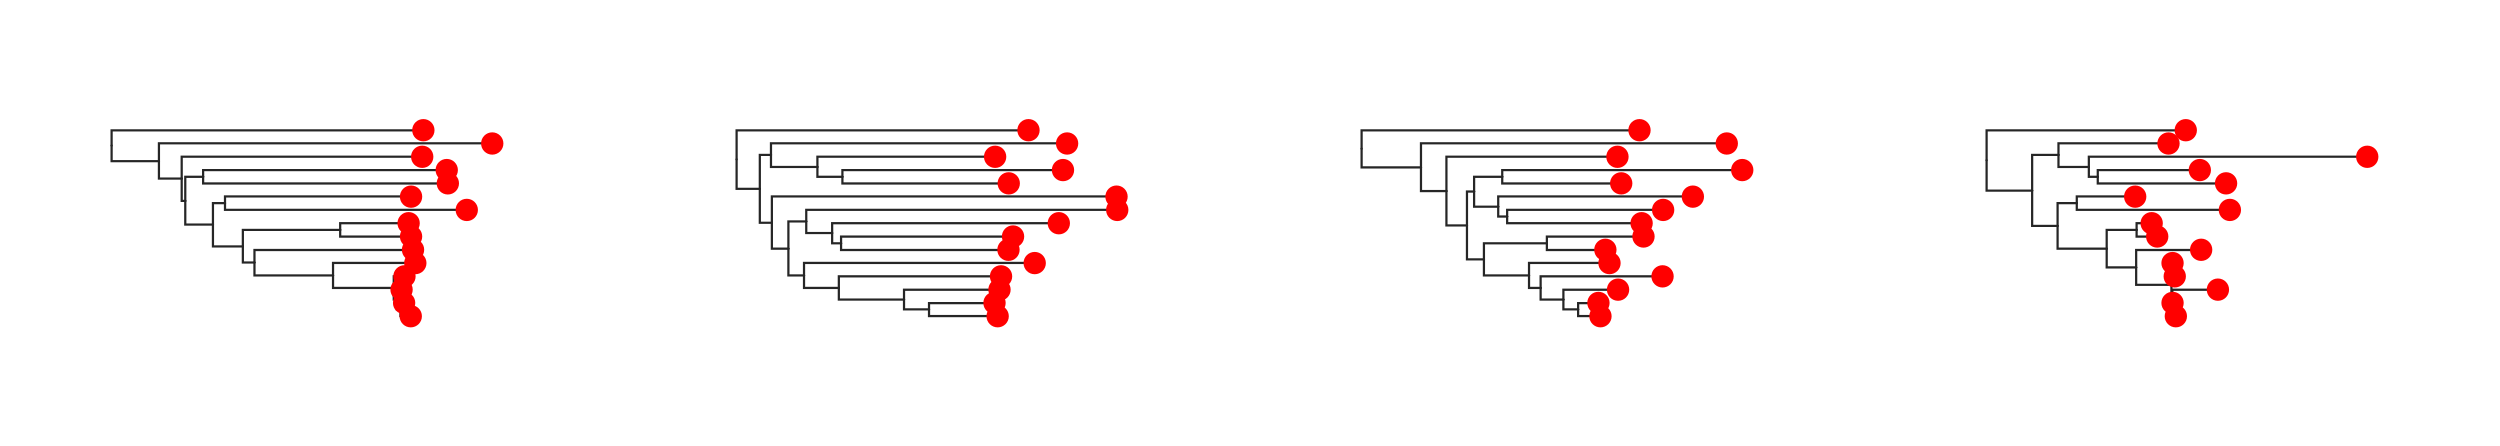 <svg class="toyplot-canvas-Canvas" xmlns:toyplot="http://www.sandia.gov/toyplot" xmlns:xlink="http://www.w3.org/1999/xlink" xmlns="http://www.w3.org/2000/svg" width="560.0px" height="100.0px" viewBox="0 0 560.0 100.0" preserveAspectRatio="xMidYMid meet" style="background-color:transparent;border-color:#292724;border-style:none;border-width:1.0;fill:rgb(16.1%,15.3%,14.1%);fill-opacity:1.0;font-family:Helvetica;font-size:12px;opacity:1.0;stroke:rgb(16.1%,15.3%,14.1%);stroke-opacity:1.0;stroke-width:1.0" id="tc0c59046c4134a8289aa72c2380aa1d7"><g class="toyplot-coordinates-Cartesian" id="tfcc1951c095c48e7b6d944a77bd7d55c"><clipPath id="tdd9acbc2e02942de92b85120b3612e79"><rect x="15.0" y="15.0" width="110.0" height="70.0" /></clipPath><g clip-path="url(#tdd9acbc2e02942de92b85120b3612e79)"><g class="toytree-mark-Toytree" id="t3665b22c3d8b42c793d9cced8bd8cd10"><g class="toytree-Edges" style="fill:none;stroke:rgb(14.9%,14.9%,14.9%);stroke-linecap:round;stroke-opacity:1;stroke-width:0.5"><path d="M 25.0 32.6 L 25.0 36.1 L 35.6 36.1" id="28,27" /><path d="M 35.6 36.1 L 35.6 40.0 L 40.7 40.0" id="27,26" /><path d="M 40.7 40.0 L 40.7 45.0 L 41.5 45.0" id="26,25" /><path d="M 41.5 45.0 L 41.5 39.6 L 45.5 39.6" id="25,24" /><path d="M 41.5 45.0 L 41.5 50.3 L 47.7 50.3" id="25,23" /><path d="M 47.7 50.3 L 47.7 45.5 L 50.4 45.5" id="23,22" /><path d="M 47.7 50.3 L 47.7 55.2 L 54.4 55.2" id="23,21" /><path d="M 54.4 55.2 L 54.4 51.5 L 76.2 51.5" id="21,20" /><path d="M 54.4 55.2 L 54.4 58.8 L 57.0 58.8" id="21,19" /><path d="M 57.0 58.8 L 57.0 61.7 L 74.6 61.7" id="19,18" /><path d="M 74.6 61.7 L 74.6 64.5 L 88.2 64.5" id="18,17" /><path d="M 88.2 64.5 L 88.2 67.1 L 88.9 67.1" id="17,16" /><path d="M 88.9 67.1 L 88.9 69.3 L 89.7 69.3" id="16,15" /><path d="M 25.0 32.6 L 25.0 29.2 L 94.8 29.2" id="28,14" /><path d="M 35.6 36.1 L 35.6 32.1 L 110.3 32.1" id="27,13" /><path d="M 40.7 40.0 L 40.7 35.1 L 94.6 35.1" id="26,12" /><path d="M 45.5 39.6 L 45.5 38.1 L 100.1 38.1" id="24,11" /><path d="M 45.5 39.6 L 45.5 41.1 L 100.3 41.1" id="24,10" /><path d="M 50.4 45.5 L 50.4 44.0 L 92.1 44.0" id="22,9" /><path d="M 50.4 45.5 L 50.4 47.0 L 104.6 47.0" id="22,8" /><path d="M 76.2 51.5 L 76.2 50.0 L 91.5 50.0" id="20,7" /><path d="M 76.2 51.5 L 76.2 53.0 L 92.1 53.0" id="20,6" /><path d="M 57.0 58.8 L 57.0 56.0 L 92.5 56.0" id="19,5" /><path d="M 74.6 61.7 L 74.6 58.9 L 93.0 58.9" id="18,4" /><path d="M 88.2 64.5 L 88.2 61.9 L 90.6 61.9" id="17,3" /><path d="M 88.9 67.1 L 88.9 64.9 L 89.9 64.9" id="16,2" /><path d="M 89.7 69.3 L 89.7 67.9 L 90.5 67.9" id="15,1" /><path d="M 89.7 69.3 L 89.7 70.8 L 92.0 70.8" id="15,0" /></g><g class="toytree-Nodes" style="fill:rgb(100%,0%,0%);fill-opacity:1.0;stroke:None;stroke-width:1"><g id="node-0" transform="translate(92.010,70.833)"><circle r="2.5" /></g><g id="node-1" transform="translate(90.520,67.857)"><circle r="2.5" /></g><g id="node-2" transform="translate(89.949,64.881)"><circle r="2.5" /></g><g id="node-3" transform="translate(90.600,61.905)"><circle r="2.5" /></g><g id="node-4" transform="translate(93.032,58.929)"><circle r="2.5" /></g><g id="node-5" transform="translate(92.518,55.952)"><circle r="2.5" /></g><g id="node-6" transform="translate(92.078,52.976)"><circle r="2.5" /></g><g id="node-7" transform="translate(91.532,50.000)"><circle r="2.5" /></g><g id="node-8" transform="translate(104.556,47.024)"><circle r="2.5" /></g><g id="node-9" transform="translate(92.077,44.048)"><circle r="2.5" /></g><g id="node-10" transform="translate(100.317,41.071)"><circle r="2.5" /></g><g id="node-11" transform="translate(100.070,38.095)"><circle r="2.5" /></g><g id="node-12" transform="translate(94.577,35.119)"><circle r="2.5" /></g><g id="node-13" transform="translate(110.263,32.143)"><circle r="2.5" /></g><g id="node-14" transform="translate(94.832,29.167)"><circle r="2.5" /></g><g id="node-15" transform="translate(89.748,69.345)"><circle r="0.0" /></g><g id="node-16" transform="translate(88.853,67.113)"><circle r="0.0" /></g><g id="node-17" transform="translate(88.233,64.509)"><circle r="0.0" /></g><g id="node-18" transform="translate(74.635,61.719)"><circle r="0.0" /></g><g id="node-19" transform="translate(57.006,58.836)"><circle r="0.0" /></g><g id="node-20" transform="translate(76.163,51.488)"><circle r="0.0" /></g><g id="node-21" transform="translate(54.365,55.162)"><circle r="0.0" /></g><g id="node-22" transform="translate(50.442,45.536)"><circle r="0.0" /></g><g id="node-23" transform="translate(47.687,50.349)"><circle r="0.0" /></g><g id="node-24" transform="translate(45.493,39.583)"><circle r="0.0" /></g><g id="node-25" transform="translate(41.489,44.966)"><circle r="0.0" /></g><g id="node-26" transform="translate(40.670,40.043)"><circle r="0.0" /></g><g id="node-27" transform="translate(35.564,36.093)"><circle r="0.0" /></g><g id="node-28" transform="translate(25.000,32.630)"><circle r="0.0" /></g></g></g></g></g><g class="toyplot-coordinates-Cartesian" id="t0b3f91f7e0f547f4a3ffa0f2bc5c6b80"><clipPath id="t9d32514d88ab4645bb741e9ed2da145f"><rect x="155.0" y="15.0" width="110.0" height="70.0" /></clipPath><g clip-path="url(#t9d32514d88ab4645bb741e9ed2da145f)"><g class="toytree-mark-Toytree" id="tbf3061380b4445d89f80d777641c2bae"><g class="toytree-Edges" style="fill:none;stroke:rgb(14.9%,14.9%,14.9%);stroke-linecap:round;stroke-opacity:1;stroke-width:0.5"><path d="M 165.0 35.7 L 165.0 42.3 L 170.2 42.3" id="28,27" /><path d="M 170.2 42.3 L 170.2 34.7 L 172.7 34.7" id="27,26" /><path d="M 170.2 42.3 L 170.2 49.9 L 172.9 49.9" id="27,25" /><path d="M 172.7 34.7 L 172.7 37.4 L 183.1 37.4" id="26,24" /><path d="M 172.9 49.9 L 172.9 55.7 L 176.6 55.7" id="25,23" /><path d="M 183.1 37.4 L 183.1 39.6 L 188.7 39.6" id="24,22" /><path d="M 176.6 55.7 L 176.6 49.6 L 180.6 49.6" id="23,21" /><path d="M 176.6 55.7 L 176.6 61.7 L 180.1 61.7" id="23,20" /><path d="M 180.6 49.6 L 180.6 52.2 L 186.4 52.2" id="21,19" /><path d="M 180.1 61.7 L 180.1 64.5 L 187.9 64.5" id="20,18" /><path d="M 186.4 52.2 L 186.4 54.5 L 188.4 54.5" id="19,17" /><path d="M 187.9 64.5 L 187.9 67.1 L 202.5 67.1" id="18,16" /><path d="M 202.5 67.1 L 202.5 69.3 L 208.1 69.3" id="16,15" /><path d="M 165.0 35.7 L 165.0 29.2 L 230.4 29.2" id="28,14" /><path d="M 172.7 34.7 L 172.7 32.1 L 239.0 32.1" id="26,13" /><path d="M 183.1 37.4 L 183.1 35.1 L 222.9 35.1" id="24,12" /><path d="M 188.7 39.6 L 188.7 38.1 L 238.1 38.1" id="22,11" /><path d="M 188.7 39.6 L 188.7 41.1 L 226.0 41.1" id="22,10" /><path d="M 172.9 49.9 L 172.9 44.0 L 250.1 44.0" id="25,9" /><path d="M 180.6 49.6 L 180.6 47.0 L 250.3 47.0" id="21,8" /><path d="M 186.4 52.2 L 186.4 50.0 L 237.2 50.0" id="19,7" /><path d="M 188.4 54.5 L 188.4 53.0 L 226.9 53.0" id="17,6" /><path d="M 188.4 54.5 L 188.4 56.0 L 225.9 56.0" id="17,5" /><path d="M 180.1 61.7 L 180.1 58.9 L 231.8 58.9" id="20,4" /><path d="M 187.9 64.5 L 187.9 61.9 L 224.2 61.9" id="18,3" /><path d="M 202.5 67.1 L 202.5 64.9 L 223.9 64.9" id="16,2" /><path d="M 208.1 69.3 L 208.1 67.9 L 222.8 67.9" id="15,1" /><path d="M 208.1 69.3 L 208.1 70.8 L 223.5 70.8" id="15,0" /></g><g class="toytree-Nodes" style="fill:rgb(100%,0%,0%);fill-opacity:1.0;stroke:None;stroke-width:1"><g id="node-0" transform="translate(223.474,70.833)"><circle r="2.5" /></g><g id="node-1" transform="translate(222.771,67.857)"><circle r="2.5" /></g><g id="node-2" transform="translate(223.887,64.881)"><circle r="2.5" /></g><g id="node-3" transform="translate(224.234,61.905)"><circle r="2.5" /></g><g id="node-4" transform="translate(231.773,58.929)"><circle r="2.5" /></g><g id="node-5" transform="translate(225.896,55.952)"><circle r="2.5" /></g><g id="node-6" transform="translate(226.922,52.976)"><circle r="2.5" /></g><g id="node-7" transform="translate(237.174,50.000)"><circle r="2.5" /></g><g id="node-8" transform="translate(250.263,47.024)"><circle r="2.5" /></g><g id="node-9" transform="translate(250.100,44.048)"><circle r="2.5" /></g><g id="node-10" transform="translate(225.960,41.071)"><circle r="2.5" /></g><g id="node-11" transform="translate(238.109,38.095)"><circle r="2.5" /></g><g id="node-12" transform="translate(222.908,35.119)"><circle r="2.5" /></g><g id="node-13" transform="translate(239.032,32.143)"><circle r="2.5" /></g><g id="node-14" transform="translate(230.383,29.167)"><circle r="2.5" /></g><g id="node-15" transform="translate(208.095,69.345)"><circle r="0.0" /></g><g id="node-16" transform="translate(202.538,67.113)"><circle r="0.0" /></g><g id="node-17" transform="translate(188.431,54.464)"><circle r="0.0" /></g><g id="node-18" transform="translate(187.859,64.509)"><circle r="0.0" /></g><g id="node-19" transform="translate(186.372,52.232)"><circle r="0.0" /></g><g id="node-20" transform="translate(180.112,61.719)"><circle r="0.0" /></g><g id="node-21" transform="translate(180.618,49.628)"><circle r="0.0" /></g><g id="node-22" transform="translate(188.721,39.583)"><circle r="0.0" /></g><g id="node-23" transform="translate(176.552,55.673)"><circle r="0.0" /></g><g id="node-24" transform="translate(183.132,37.351)"><circle r="0.0" /></g><g id="node-25" transform="translate(172.880,49.860)"><circle r="0.0" /></g><g id="node-26" transform="translate(172.661,34.747)"><circle r="0.0" /></g><g id="node-27" transform="translate(170.175,42.304)"><circle r="0.0" /></g><g id="node-28" transform="translate(165.000,35.735)"><circle r="0.0" /></g></g></g></g></g><g class="toyplot-coordinates-Cartesian" id="t4e72e04a4ad44394b0a08df7f793cc4e"><clipPath id="t0045c2673e634c98b3cc5fb8198bdcc0"><rect x="295.0" y="15.0" width="110.0" height="70.0" /></clipPath><g clip-path="url(#t0045c2673e634c98b3cc5fb8198bdcc0)"><g class="toytree-mark-Toytree" id="tbaea61ee89fe4f689c46e1b6981b15c6"><g class="toytree-Edges" style="fill:none;stroke:rgb(14.9%,14.9%,14.9%);stroke-linecap:round;stroke-opacity:1;stroke-width:0.5"><path d="M 305.0 33.3 L 305.0 37.5 L 318.3 37.5" id="28,27" /><path d="M 318.3 37.5 L 318.3 42.8 L 324.0 42.8" id="27,26" /><path d="M 324.0 42.8 L 324.0 50.5 L 328.6 50.5" id="26,25" /><path d="M 328.6 50.5 L 328.6 42.9 L 330.2 42.9" id="25,24" /><path d="M 328.6 50.5 L 328.6 58.1 L 332.4 58.1" id="25,23" /><path d="M 330.2 42.9 L 330.2 39.6 L 336.5 39.6" id="24,22" /><path d="M 330.2 42.9 L 330.2 46.3 L 335.6 46.3" id="24,21" /><path d="M 332.4 58.1 L 332.4 54.5 L 346.5 54.5" id="23,20" /><path d="M 332.4 58.1 L 332.4 61.7 L 342.5 61.7" id="23,19" /><path d="M 335.6 46.3 L 335.6 48.5 L 337.6 48.5" id="21,18" /><path d="M 342.5 61.7 L 342.5 64.5 L 345.1 64.5" id="19,17" /><path d="M 345.1 64.5 L 345.1 67.1 L 350.2 67.1" id="17,16" /><path d="M 350.2 67.1 L 350.2 69.3 L 353.5 69.3" id="16,15" /><path d="M 305.0 33.3 L 305.0 29.2 L 367.2 29.2" id="28,14" /><path d="M 318.3 37.5 L 318.3 32.1 L 386.8 32.1" id="27,13" /><path d="M 324.0 42.8 L 324.0 35.1 L 362.3 35.1" id="26,12" /><path d="M 336.5 39.6 L 336.5 38.1 L 390.3 38.1" id="22,11" /><path d="M 336.5 39.6 L 336.5 41.1 L 363.2 41.1" id="22,10" /><path d="M 335.6 46.3 L 335.6 44.0 L 379.2 44.0" id="21,9" /><path d="M 337.6 48.5 L 337.6 47.0 L 372.5 47.0" id="18,8" /><path d="M 337.6 48.5 L 337.6 50.0 L 367.7 50.0" id="18,7" /><path d="M 346.5 54.5 L 346.5 53.0 L 368.1 53.0" id="20,6" /><path d="M 346.5 54.5 L 346.5 56.0 L 359.6 56.0" id="20,5" /><path d="M 342.5 61.7 L 342.5 58.9 L 360.5 58.9" id="19,4" /><path d="M 345.1 64.5 L 345.1 61.9 L 372.4 61.9" id="17,3" /><path d="M 350.2 67.1 L 350.2 64.9 L 362.4 64.9" id="16,2" /><path d="M 353.5 69.3 L 353.5 67.9 L 358.1 67.9" id="15,1" /><path d="M 353.5 69.3 L 353.5 70.8 L 358.5 70.8" id="15,0" /></g><g class="toytree-Nodes" style="fill:rgb(100%,0%,0%);fill-opacity:1.0;stroke:None;stroke-width:1"><g id="node-0" transform="translate(358.503,70.833)"><circle r="2.5" /></g><g id="node-1" transform="translate(358.050,67.857)"><circle r="2.5" /></g><g id="node-2" transform="translate(362.447,64.881)"><circle r="2.5" /></g><g id="node-3" transform="translate(372.411,61.905)"><circle r="2.5" /></g><g id="node-4" transform="translate(360.527,58.929)"><circle r="2.5" /></g><g id="node-5" transform="translate(359.601,55.952)"><circle r="2.5" /></g><g id="node-6" transform="translate(368.141,52.976)"><circle r="2.5" /></g><g id="node-7" transform="translate(367.721,50.000)"><circle r="2.5" /></g><g id="node-8" transform="translate(372.543,47.024)"><circle r="2.5" /></g><g id="node-9" transform="translate(379.202,44.048)"><circle r="2.5" /></g><g id="node-10" transform="translate(363.153,41.071)"><circle r="2.5" /></g><g id="node-11" transform="translate(390.263,38.095)"><circle r="2.5" /></g><g id="node-12" transform="translate(362.309,35.119)"><circle r="2.5" /></g><g id="node-13" transform="translate(386.799,32.143)"><circle r="2.5" /></g><g id="node-14" transform="translate(367.246,29.167)"><circle r="2.5" /></g><g id="node-15" transform="translate(353.505,69.345)"><circle r="0.0" /></g><g id="node-16" transform="translate(350.183,67.113)"><circle r="0.0" /></g><g id="node-17" transform="translate(345.064,64.509)"><circle r="0.0" /></g><g id="node-18" transform="translate(337.638,48.512)"><circle r="0.0" /></g><g id="node-19" transform="translate(342.521,61.719)"><circle r="0.0" /></g><g id="node-20" transform="translate(346.465,54.464)"><circle r="0.0" /></g><g id="node-21" transform="translate(335.636,46.280)"><circle r="0.0" /></g><g id="node-22" transform="translate(336.491,39.583)"><circle r="0.0" /></g><g id="node-23" transform="translate(332.441,58.092)"><circle r="0.0" /></g><g id="node-24" transform="translate(330.152,42.932)"><circle r="0.0" /></g><g id="node-25" transform="translate(328.607,50.512)"><circle r="0.0" /></g><g id="node-26" transform="translate(323.984,42.815)"><circle r="0.0" /></g><g id="node-27" transform="translate(318.313,37.479)"><circle r="0.0" /></g><g id="node-28" transform="translate(305.000,33.323)"><circle r="0.0" /></g></g></g></g></g><g class="toyplot-coordinates-Cartesian" id="tc5bb5f2b02084c05b7995bcb15da119e"><clipPath id="t2631d40c12d74cdab7a414799722849f"><rect x="435.0" y="15.0" width="110.0" height="70.0" /></clipPath><g clip-path="url(#t2631d40c12d74cdab7a414799722849f)"><g class="toytree-mark-Toytree" id="t06c53f12caf6492e90272512ef3d1700"><g class="toytree-Edges" style="fill:none;stroke:rgb(14.9%,14.9%,14.9%);stroke-linecap:round;stroke-opacity:1;stroke-width:0.5"><path d="M 445.0 35.9 L 445.0 42.7 L 455.2 42.7" id="28,27" /><path d="M 455.2 42.7 L 455.2 34.7 L 461.1 34.7" id="27,26" /><path d="M 455.2 42.7 L 455.2 50.6 L 460.9 50.6" id="27,25" /><path d="M 461.1 34.7 L 461.1 37.4 L 467.9 37.4" id="26,24" /><path d="M 460.9 50.6 L 460.9 45.5 L 465.2 45.5" id="25,23" /><path d="M 460.9 50.6 L 460.9 55.7 L 471.9 55.7" id="25,22" /><path d="M 467.9 37.4 L 467.9 39.6 L 469.9 39.6" id="24,21" /><path d="M 471.9 55.7 L 471.9 51.5 L 478.6 51.5" id="22,20" /><path d="M 471.9 55.7 L 471.9 59.9 L 478.5 59.9" id="22,19" /><path d="M 478.5 59.9 L 478.5 63.8 L 486.4 63.8" id="19,18" /><path d="M 486.4 63.8 L 486.4 60.4 L 486.4 60.4" id="18,17" /><path d="M 486.4 63.8 L 486.4 67.1 L 486.6 67.1" id="18,16" /><path d="M 486.6 67.1 L 486.6 69.3 L 486.6 69.3" id="16,15" /><path d="M 445.0 35.9 L 445.0 29.2 L 489.6 29.2" id="28,14" /><path d="M 461.1 34.7 L 461.1 32.1 L 485.7 32.1" id="26,13" /><path d="M 467.9 37.4 L 467.9 35.1 L 530.3 35.1" id="24,12" /><path d="M 469.9 39.6 L 469.9 38.1 L 492.8 38.1" id="21,11" /><path d="M 469.9 39.6 L 469.9 41.1 L 498.6 41.1" id="21,10" /><path d="M 465.2 45.5 L 465.2 44.0 L 478.3 44.0" id="23,9" /><path d="M 465.2 45.5 L 465.2 47.0 L 499.5 47.0" id="23,8" /><path d="M 478.6 51.5 L 478.6 50.0 L 482.0 50.0" id="20,7" /><path d="M 478.6 51.5 L 478.6 53.0 L 483.2 53.0" id="20,6" /><path d="M 478.5 59.9 L 478.5 56.0 L 493.1 56.0" id="19,5" /><path d="M 486.4 60.4 L 486.4 58.9 L 486.6 58.9" id="17,4" /><path d="M 486.4 60.4 L 486.4 61.9 L 487.1 61.9" id="17,3" /><path d="M 486.6 67.1 L 486.6 64.9 L 496.8 64.9" id="16,2" /><path d="M 486.6 69.3 L 486.6 67.9 L 486.6 67.9" id="15,1" /><path d="M 486.6 69.3 L 486.6 70.8 L 487.4 70.8" id="15,0" /></g><g class="toytree-Nodes" style="fill:rgb(100%,0%,0%);fill-opacity:1.0;stroke:None;stroke-width:1"><g id="node-0" transform="translate(487.389,70.833)"><circle r="2.5" /></g><g id="node-1" transform="translate(486.649,67.857)"><circle r="2.5" /></g><g id="node-2" transform="translate(496.812,64.881)"><circle r="2.5" /></g><g id="node-3" transform="translate(487.144,61.905)"><circle r="2.5" /></g><g id="node-4" transform="translate(486.649,58.929)"><circle r="2.5" /></g><g id="node-5" transform="translate(493.058,55.952)"><circle r="2.5" /></g><g id="node-6" transform="translate(483.215,52.976)"><circle r="2.5" /></g><g id="node-7" transform="translate(481.977,50.000)"><circle r="2.5" /></g><g id="node-8" transform="translate(499.493,47.024)"><circle r="2.5" /></g><g id="node-9" transform="translate(478.283,44.048)"><circle r="2.5" /></g><g id="node-10" transform="translate(498.639,41.071)"><circle r="2.5" /></g><g id="node-11" transform="translate(492.758,38.095)"><circle r="2.5" /></g><g id="node-12" transform="translate(530.263,35.119)"><circle r="2.5" /></g><g id="node-13" transform="translate(485.744,32.143)"><circle r="2.5" /></g><g id="node-14" transform="translate(489.612,29.167)"><circle r="2.5" /></g><g id="node-15" transform="translate(486.649,69.345)"><circle r="0.0" /></g><g id="node-16" transform="translate(486.649,67.113)"><circle r="0.0" /></g><g id="node-17" transform="translate(486.404,60.417)"><circle r="0.0" /></g><g id="node-18" transform="translate(486.404,63.765)"><circle r="0.0" /></g><g id="node-19" transform="translate(478.487,59.859)"><circle r="0.0" /></g><g id="node-20" transform="translate(478.599,51.488)"><circle r="0.0" /></g><g id="node-21" transform="translate(469.883,39.583)"><circle r="0.0" /></g><g id="node-22" transform="translate(471.915,55.673)"><circle r="0.0" /></g><g id="node-23" transform="translate(465.187,45.536)"><circle r="0.0" /></g><g id="node-24" transform="translate(467.901,37.351)"><circle r="0.0" /></g><g id="node-25" transform="translate(460.935,50.605)"><circle r="0.0" /></g><g id="node-26" transform="translate(461.148,34.747)"><circle r="0.0" /></g><g id="node-27" transform="translate(455.191,42.676)"><circle r="0.0" /></g><g id="node-28" transform="translate(445.000,35.921)"><circle r="0.0" /></g></g></g></g></g></svg>